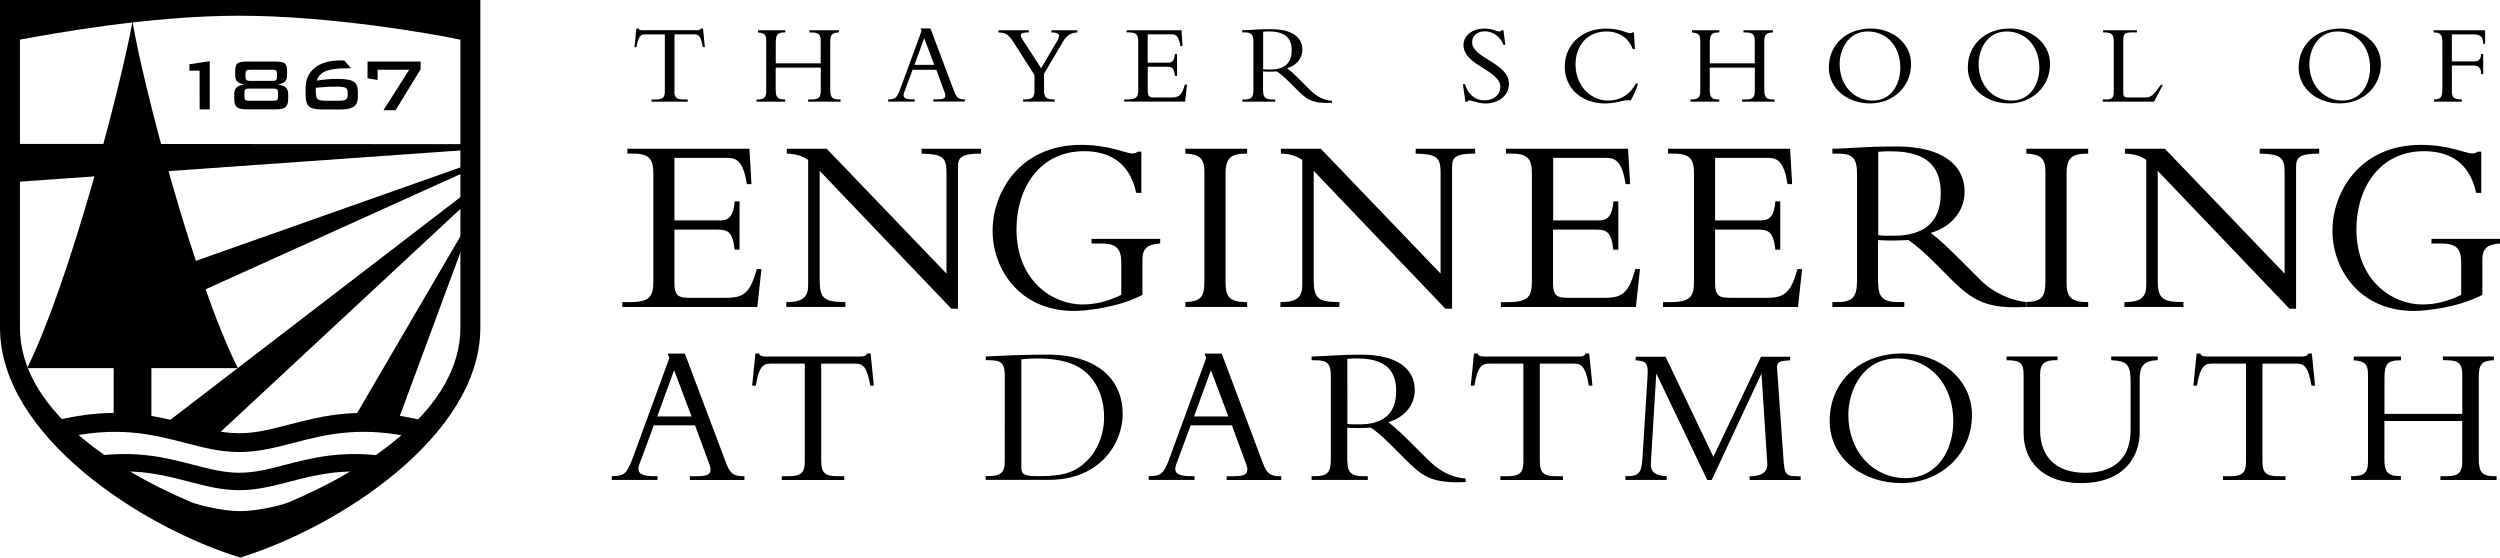 <?xml version="1.0" encoding="utf-8"?>
<!-- Generator: Adobe Illustrator 23.1.1, SVG Export Plug-In . SVG Version: 6.00 Build 0)  -->
<svg version="1.2" baseProfile="tiny" id="Layer_1" xmlns="http://www.w3.org/2000/svg" xmlns:xlink="http://www.w3.org/1999/xlink"
	 x="0px" y="0px" viewBox="0 0 391.07 87.22" xml:space="preserve">
<g>
	<path fill="#000000" d="M105.49,14.25c0,0.97,0.32,1.31,1.42,1.31h0.66v0.34h-5.65v-0.34h0.66c1.09,0,1.42-0.34,1.42-1.31V5.38
		h-3.12c-0.72,0-1.04,0.41-1.31,1.99h-0.32l0.29-2.91h0.34c0.02,0.11,0.09,0.18,0.2,0.21c0.11,0.04,0.23,0.05,0.36,0.05h8.63
		c0.25,0,0.52-0.05,0.56-0.27h0.34l0.29,2.91h-0.32c-0.27-1.58-0.59-1.99-1.31-1.99h-3.12v8.88H105.49z"/>
	<path fill="#000000" d="M121.34,10.57v3.41c0,1.17,0.23,1.58,1.44,1.58h0.05v0.34h-4.5v-0.34h0.11c1.06,0,1.42-0.29,1.42-1.31v-7.9
		c0-0.93-0.31-1.2-1.29-1.27V4.73h4.27v0.34c-1.27,0-1.49,0.34-1.49,1.72v3.12h7.03V6.39c0-0.95-0.31-1.31-1.42-1.31h-0.34V4.73
		h4.61v0.34c-1.08,0.04-1.36,0.36-1.36,1.47V14c0,1.27,0.36,1.56,1.44,1.56h0.18v0.34h-5.08v-0.34h0.56c1.16,0,1.42-0.41,1.42-1.35
		v-3.64C128.39,10.57,121.34,10.57,121.34,10.57z"/>
	<path fill="#000000" d="M142.74,10.94l-1.04,2.82c-0.13,0.34-0.36,0.88-0.36,1.13c0,0.48,0.47,0.66,1.46,0.66h0.28v0.34h-4.14
		v-0.34c1.17-0.02,1.36-0.22,1.94-1.78l3.27-8.92l-0.16-0.4h1.56l3.75,9.96c0.36,0.95,0.74,1.13,1.63,1.13v0.34H146v-0.34h0.47
		c1.02,0,1.4-0.11,1.4-0.61c0-0.29-0.12-0.56-0.2-0.74l-1.2-3.27h-3.73V10.94z M144.57,5.97l-1.52,4.18h3.1L144.57,5.97z"/>
	<path fill="#000000" d="M165.39,6.37c0.57-0.99,0.23-1.29-0.91-1.29V4.73h4.06v0.34c-1.22,0.09-1.74,0.58-2.24,1.42l-2.98,5.04
		v2.69c0,0.95,0.34,1.33,1.43,1.33h0.23v0.34h-4.93v-0.34h0.34c1.11,0,1.43-0.41,1.43-1.29v-2.53l-3.19-4.99
		c-0.88-1.38-1.29-1.63-2.46-1.67V4.73h4.77v0.34c-1.4,0-1.49,0.34-0.95,1.17l2.87,4.43L165.39,6.37z"/>
	<path fill="#000000" d="M184.13,11.86h-0.34c-0.14-1.27-0.49-1.42-1.22-1.42h-3.03v3.82c0,0.83,0.31,0.99,0.97,0.99h2.76
		c1.25,0,1.63-0.48,2.08-2.03h0.33l-0.29,2.67h-9.53v-0.34h0.5c1.43,0,1.69-0.4,1.69-1.47V6.51c0-1-0.23-1.44-1.44-1.44h-0.39V4.73
		h8.61l0.14,2.49h-0.32c-0.23-1.52-0.68-1.85-1.33-1.85h-3.79V9.8h3.21c0.65,0,0.95-0.3,1.04-1.34h0.34L184.13,11.86L184.13,11.86z"
		/>
	<path fill="#000000" d="M197.59,14.21c0,1.08,0.44,1.35,1.46,1.35h0.42v0.34h-5.14v-0.34h0.3c1.06,0,1.44-0.29,1.44-1.49V6.51
		c0-1.11-0.31-1.44-1.35-1.44h-0.4V4.73c0.43,0,1.53-0.07,2.27-0.11c0.75-0.04,1.11-0.05,2.3-0.05c3.35,0,4.84,1.36,4.84,3.19
		c0,1.35-0.91,2.48-2.39,2.91c0.67,0.52,1.21,1.02,2.05,1.87l1.42,1.42c1.06,1.06,2.15,1.72,3.54,1.81v0.32
		c-3.14,0.14-3.95-0.54-5.55-2.14l-1.19-1.18c-0.8-0.79-1.43-1.31-1.87-1.6c-0.45,0.02-0.75,0.04-1.24,0.04
		c-0.4,0-0.64-0.02-0.93-0.04v3.04H197.59z M197.59,10.84c0.44,0.05,0.71,0.04,1.13,0.04c2.02,0,3.34-0.84,3.34-3
		c0-1.67-0.76-2.96-3.56-2.96c-0.35,0-0.58,0-0.91,0.04V10.84z"/>
	<path fill="#000000" d="M229.19,13.17c0.38,1.6,1.63,2.53,3.03,2.53c1.2,0,2.47-0.7,2.47-2.12c0-2.58-5.76-3.37-5.76-6.51
		c0-1.49,1.36-2.6,3.2-2.6c1.51,0,1.81,0.45,2.44,0.45c0.14,0,0.22-0.04,0.32-0.18h0.29l0.3,2.28h-0.3
		c-0.5-1.29-1.65-2.12-2.89-2.12c-1.18,0-2.01,0.68-2.01,1.69c0,2.55,5.76,3.23,5.76,6.53c0,1.76-1.56,3.07-3.66,3.07
		c-0.99,0-2.24-0.48-2.49-0.48c-0.16,0-0.29,0.09-0.36,0.2h-0.31l-0.38-2.73h0.35V13.17z"/>
	<path fill="#000000" d="M255.41,7.68c-0.59-1.67-2.14-2.76-4.09-2.76c-3,0-4.86,2.17-4.86,5.18c0,3.25,2.33,5.63,5.06,5.63
		c1.42,0,3.16-0.48,4.38-2.65h0.34c-0.23,0.81-0.72,1.92-1.15,2.62c-1.15-0.16-1.94,0.48-4.06,0.48c-3.64,0-6.26-2.4-6.26-5.72
		c0-3.48,2.69-5.99,6.44-5.99c2.26,0,3.23,0.72,3.79,0.72c0.2,0,0.29-0.05,0.32-0.11h0.27l0.16,2.6
		C255.75,7.68,255.41,7.68,255.41,7.68z"/>
	<path fill="#000000" d="M267.45,10.57v3.41c0,1.17,0.23,1.58,1.44,1.58h0.05v0.34h-4.5v-0.34h0.11c1.06,0,1.42-0.29,1.42-1.31v-7.9
		c0-0.93-0.3-1.2-1.29-1.27V4.73h4.27v0.34c-1.27,0-1.49,0.34-1.49,1.72v3.12h7.03V6.39c0-0.95-0.3-1.31-1.42-1.31h-0.34V4.73h4.61
		v0.34c-1.08,0.04-1.36,0.36-1.36,1.47V14c0,1.27,0.36,1.56,1.44,1.56h0.18v0.34h-5.08v-0.34h0.56c1.17,0,1.42-0.41,1.42-1.35v-3.64
		C274.5,10.57,267.45,10.57,267.45,10.57z"/>
	<path fill="#000000" d="M292.56,16.18c-3.52,0-6.48-2.26-6.48-5.62c0-3.57,2.75-6.1,6.57-6.1c3.39,0,6.3,2.31,6.3,5.54
		C298.95,13.64,296.05,16.18,292.56,16.18z M292.19,4.92c-3.16,0-4.42,2.94-4.42,5.09c0,3.36,2.28,5.72,5.17,5.72
		c2.93,0,4.32-2.58,4.32-5.13C297.27,7.27,295.15,4.92,292.19,4.92z"/>
	<path fill="#000000" d="M314.3,16.18c-3.52,0-6.48-2.26-6.48-5.62c0-3.57,2.75-6.1,6.57-6.1c3.39,0,6.3,2.31,6.3,5.54
		C320.68,13.64,317.78,16.18,314.3,16.18z M313.92,4.92c-3.16,0-4.41,2.94-4.41,5.09c0,3.36,2.28,5.72,5.17,5.72
		c2.93,0,4.33-2.58,4.33-5.13C319,7.27,316.88,4.92,313.92,4.92z"/>
	<path fill="#000000" d="M336.95,15.9h-8.02v-0.34h0.59c0.82,0,1.13-0.27,1.13-1.18V6.42c0-0.95-0.29-1.35-1.42-1.35h-0.25V4.73h5.3
		v0.34h-0.67c-1.17,0-1.47,0.13-1.47,1.24v8.27c0,0.49,0.2,0.67,0.72,0.67h2.64c1.06,0,1.38-0.41,2.51-1.97h0.32L336.95,15.9z"/>
	<path fill="#000000" d="M366.05,16.18c-3.52,0-6.48-2.26-6.48-5.62c0-3.57,2.74-6.1,6.57-6.1c3.39,0,6.3,2.31,6.3,5.54
		C372.44,13.64,369.53,16.18,366.05,16.18z M365.67,4.92c-3.16,0-4.42,2.94-4.42,5.09c0,3.36,2.28,5.72,5.17,5.72
		c2.92,0,4.33-2.58,4.33-5.13C370.75,7.27,368.63,4.92,365.67,4.92z"/>
	<path fill="#000000" d="M388.44,11.61h-0.31c-0.04-1.04-0.41-1.36-1.27-1.36h-3.32v3.93c0,1,0.22,1.38,1.56,1.38v0.34h-4.36v-0.34
		c1.11-0.07,1.31-0.31,1.31-1.76V6.76c0-1.15-0.09-1.67-1.35-1.69V4.73h8.04v2.12h-0.3c-0.02-1.04-0.38-1.47-1.49-1.47h-3.41V9.6
		h3.55c0.66,0,0.99-0.38,1.04-1.15h0.31L388.44,11.61L388.44,11.61z"/>
	<path fill="#000000" d="M115.68,39.06h-0.76c-0.32-2.82-1.07-3.14-2.7-3.14h-6.72v8.47c0,1.83,0.68,2.19,2.15,2.19h6.13
		c2.78,0,3.62-1.07,4.61-4.49h0.72l-0.64,5.93H97.34v-0.76h1.12c3.18,0,3.74-0.87,3.74-3.26V27.21c0-2.23-0.52-3.18-3.18-3.18h-0.88
		v-0.76h19.09l0.32,5.53h-0.72c-0.52-3.38-1.51-4.1-2.94-4.1h-8.39v9.78h7.12c1.43,0,2.11-0.68,2.31-2.98h0.76L115.68,39.06
		L115.68,39.06z"/>
	<path fill="#000000" d="M148.82,48.29l-20.6-21.56v17.06c0,2.87,0.64,3.46,4.02,3.46v0.76H123v-0.76h0.16
		c2.47,0,3.26-0.84,3.26-2.66V25.02c-0.91-0.64-1.95-0.95-3.34-0.99v-0.76h6.24l18.74,19.53V26.97c0-2.43-0.72-2.86-3.9-2.94v-0.76
		h9.31v0.76c-2.99,0-3.62,0.52-3.62,2.07v22.2L148.82,48.29L148.82,48.29z"/>
	<path fill="#000000" d="M178.7,46.14c-3.94,2.03-8.99,2.5-10.66,2.5c-8.71,0-12.77-6.72-12.77-12.53c0-5.97,4.18-13.45,13.88-13.45
		c4.26,0,7.08,1.35,7.92,1.35c0.36,0,0.68-0.08,0.91-0.28h0.56v6.44h-0.8c-1.07-4.97-4.46-6.52-8.15-6.52
		c-7,0-10.58,5.81-10.58,12.21c0,8.15,5.73,11.77,10.3,11.77c1.83,0,3.86-0.4,6.09-1.51v-5.01c0-2.27-0.8-3.02-3.18-3.02h-1.47
		v-0.72h10.74v0.72c-1.99,0.12-2.78,0.8-2.78,2.5v5.55H178.7z"/>
	<path fill="#000000" d="M195.09,48.01h-9.67v-0.76c2.47-0.12,2.98-0.76,2.98-3.42V26.89c0-2.15-0.76-2.75-2.98-2.86v-0.76h9.67
		v0.76c-2.51,0-3.38,0.56-3.38,3.22v16.87c0,2.35,0.64,3.14,3.38,3.14V48.01z"/>
	<path fill="#000000" d="M226.1,48.29l-20.6-21.56v17.06c0,2.87,0.64,3.46,4.02,3.46v0.76h-9.23v-0.76h0.16
		c2.47,0,3.26-0.84,3.26-2.66V25.02c-0.92-0.64-1.95-0.95-3.34-0.99v-0.76h6.24l18.74,19.53V26.97c0-2.43-0.72-2.86-3.9-2.94v-0.76
		h9.31v0.76c-2.98,0-3.62,0.52-3.62,2.07v22.2L226.1,48.29L226.1,48.29z"/>
	<path fill="#000000" d="M253.13,39.06h-0.76c-0.32-2.82-1.07-3.14-2.71-3.14h-6.72v8.47c0,1.83,0.68,2.19,2.15,2.19h6.12
		c2.79,0,3.62-1.07,4.61-4.49h0.72l-0.64,5.93h-21.12v-0.76h1.11c3.18,0,3.74-0.87,3.74-3.26V27.21c0-2.23-0.52-3.18-3.18-3.18
		h-0.87v-0.76h19.09L255,28.8h-0.71c-0.52-3.38-1.51-4.1-2.94-4.1h-8.39v9.78h7.12c1.43,0,2.11-0.68,2.31-2.98h0.76v7.56H253.13z"/>
	<path fill="#000000" d="M278.48,39.06h-0.76c-0.32-2.82-1.07-3.14-2.71-3.14h-6.72v8.47c0,1.83,0.68,2.19,2.15,2.19h6.13
		c2.78,0,3.62-1.07,4.61-4.49h0.72l-0.64,5.93h-21.12v-0.76h1.11c3.18,0,3.74-0.87,3.74-3.26V27.21c0-2.23-0.52-3.18-3.18-3.18
		h-0.88v-0.76h19.09l0.32,5.53h-0.72c-0.52-3.38-1.51-4.1-2.94-4.1h-8.39v9.78h7.12c1.43,0,2.11-0.68,2.31-2.98h0.76L278.48,39.06
		L278.48,39.06z"/>
	<path fill="#000000" d="M293.8,44.27c0,2.39,0.95,2.98,3.18,2.98h0.91v0.76h-11.26v-0.76h0.68c2.35,0,3.18-0.64,3.18-3.3V27.21
		c0-2.47-0.68-3.18-2.98-3.18h-0.87v-0.76c0.95,0,3.38-0.16,5.01-0.24s2.42-0.12,5.01-0.12c7.36,0,10.66,3.02,10.66,7.08
		c0,2.98-2.03,5.49-5.29,6.44c1.47,1.15,2.66,2.27,4.53,4.14l3.14,3.14c2.35,2.35,5.27,3.34,7.27,3.54v0.76
		c-5.9,0.32-8.19-0.76-11.73-4.3l-2.62-2.62c-1.75-1.75-3.14-2.9-4.1-3.54c-1,0.04-1.63,0.08-2.71,0.08c-0.88,0-1.39-0.04-2.03-0.08
		v6.72H293.8z M293.8,36.79c0.95,0.12,1.55,0.08,2.47,0.08c4.42,0,7.32-1.87,7.32-6.64c0-3.7-1.67-6.56-7.79-6.56
		c-0.76,0-1.27,0-1.99,0.08v13.04H293.8z"/>
	<path fill="#000000" d="M326.65,48.01h-9.67v-0.76c2.47-0.12,2.98-0.76,2.98-3.42V26.89c0-2.15-0.76-2.75-2.98-2.86v-0.76h9.67
		v0.76c-2.51,0-3.38,0.56-3.38,3.22v16.87c0,2.35,0.64,3.14,3.38,3.14V48.01z"/>
	<path fill="#000000" d="M358.13,48.29l-20.6-21.56v17.06c0,2.87,0.64,3.46,4.02,3.46v0.76h-9.23v-0.76h0.16
		c2.47,0,3.26-0.84,3.26-2.66V25.02c-0.92-0.64-1.95-0.95-3.34-0.99v-0.76h6.25l18.73,19.53V26.97c0-2.43-0.71-2.86-3.9-2.94v-0.76
		h9.31v0.76c-2.98,0-3.62,0.52-3.62,2.07v22.2L358.13,48.29L358.13,48.29z"/>
	<path fill="#000000" d="M388.29,46.14c-3.94,2.03-8.99,2.5-10.66,2.5c-8.71,0-12.77-6.72-12.77-12.53
		c0-5.97,4.18-13.45,13.88-13.45c4.26,0,7.08,1.35,7.92,1.35c0.36,0,0.67-0.08,0.92-0.28h0.56v6.44h-0.8
		c-1.07-4.97-4.45-6.52-8.15-6.52c-7,0-10.58,5.81-10.58,12.21c0,8.15,5.73,11.77,10.3,11.77c1.83,0,3.86-0.4,6.09-1.51v-5.01
		c0-2.27-0.8-3.02-3.18-3.02h-1.47v-0.72h10.74v0.72c-1.99,0.12-2.78,0.8-2.78,2.5v5.55H388.29z"/>
	<path fill="#000000" d="M102.28,66.51l-1.8,4.88c-0.22,0.59-0.62,1.52-0.62,1.95c0,0.84,0.81,1.15,2.51,1.15h0.49v0.59H95.7v-0.59
		c2.02-0.03,2.36-0.37,3.36-3.07l5.65-15.43l-0.28-0.68h2.7l6.49,17.23c0.62,1.65,1.27,1.96,2.83,1.96v0.59h-8.54V74.5h0.81
		c1.77,0,2.42-0.19,2.42-1.05c0-0.5-0.22-0.96-0.34-1.27l-2.08-5.65h-6.44V66.51z M105.45,57.91l-2.64,7.24h5.37L105.45,57.91z"/>
	<path fill="#000000" d="M128.47,72.22c0,1.68,0.56,2.27,2.45,2.27h1.15v0.59h-9.78v-0.59h1.15c1.89,0,2.45-0.59,2.45-2.27V56.88
		h-5.4c-1.24,0-1.8,0.71-2.27,3.45h-0.56l0.5-5.03h0.59c0.03,0.19,0.15,0.31,0.34,0.37c0.19,0.06,0.41,0.1,0.62,0.1h14.93
		c0.44,0,0.9-0.1,0.96-0.47h0.59l0.5,5.03h-0.56c-0.47-2.73-1.02-3.45-2.27-3.45h-5.4v15.34H128.47z"/>
	<path fill="#000000" d="M157.18,58.87c0-2.02-0.53-2.52-2.36-2.52h-0.62v-0.59c1.15-0.06,2.67-0.13,4.38-0.19
		c1.71-0.06,3.6-0.1,5.21-0.1c8.2,0,11.83,4.16,11.83,9.28c0,4.69-3.63,10.31-11.49,10.31h-9.94v-0.59h0.53
		c1.68,0,2.45-0.46,2.45-2.27L157.18,58.87L157.18,58.87z M159.76,72.78c0,1.27,0.09,1.71,2.55,1.71c4.16,0,5.9-0.59,7.82-2.51
		c1.15-1.12,2.58-3.51,2.58-6.71c0-2.3-0.65-4.84-2.48-6.68c-1.43-1.43-3.63-2.51-7.98-2.51c-1.27,0-2.11,0.09-2.48,0.12v16.58
		H159.76z"/>
	<path fill="#000000" d="M186.26,66.51l-1.8,4.88c-0.22,0.59-0.62,1.52-0.62,1.95c0,0.84,0.81,1.15,2.52,1.15h0.5v0.59h-7.17v-0.59
		c2.02-0.03,2.36-0.37,3.35-3.07l5.65-15.43l-0.28-0.68h2.7l6.48,17.23c0.62,1.65,1.27,1.96,2.83,1.96v0.59h-8.53V74.5h0.81
		c1.77,0,2.42-0.19,2.42-1.05c0-0.5-0.22-0.96-0.34-1.27l-2.08-5.65h-6.44V66.51z M189.42,57.91l-2.64,7.24h5.37L189.42,57.91z"/>
	<path fill="#000000" d="M210.77,72.16c0,1.86,0.75,2.33,2.48,2.33h0.71v0.59h-8.79v-0.59h0.53c1.83,0,2.48-0.5,2.48-2.58V58.84
		c0-1.93-0.53-2.48-2.33-2.48h-0.68v-0.59c0.74,0,2.64-0.13,3.91-0.19c1.27-0.06,1.89-0.1,3.91-0.1c5.75,0,8.32,2.36,8.32,5.53
		c0,2.33-1.58,4.28-4.13,5.03c1.15,0.9,2.08,1.77,3.54,3.23l2.45,2.45c1.83,1.83,3.73,2.98,6.11,3.13v0.56
		c-5.43,0.25-6.83-0.93-9.59-3.7l-2.05-2.05c-1.36-1.37-2.45-2.27-3.2-2.76c-0.77,0.03-1.27,0.06-2.11,0.06
		c-0.68,0-1.09-0.03-1.58-0.06v5.26H210.77z M210.77,66.32c0.75,0.09,1.21,0.06,1.92,0.06c3.45,0,5.71-1.46,5.71-5.19
		c0-2.89-1.3-5.12-6.09-5.12c-0.59,0-0.99,0-1.55,0.06L210.77,66.32L210.77,66.32z"/>
	<path fill="#000000" d="M240.88,72.22c0,1.68,0.56,2.27,2.45,2.27h1.15v0.59h-9.78v-0.59h1.15c1.9,0,2.45-0.59,2.45-2.27V56.88
		h-5.4c-1.24,0-1.8,0.71-2.27,3.45h-0.56l0.5-5.03h0.59c0.03,0.19,0.15,0.31,0.34,0.37c0.19,0.06,0.4,0.1,0.62,0.1h14.93
		c0.43,0,0.9-0.1,0.96-0.47h0.59l0.5,5.03h-0.56c-0.47-2.73-1.03-3.45-2.27-3.45h-5.4v15.34H240.88z"/>
	<path fill="#000000" d="M267.06,75.08l-7.92-16.55h-0.06l-0.84,13.97c-0.09,1.58,1.09,1.93,2.48,1.99v0.59h-6.46v-0.59
		c2.27,0,2.55-0.5,2.7-3.32l0.75-12.08c0.12-2.05,0.06-2.61-1.86-2.73V55.8h4.69l7.48,15.65l7.45-15.65h4.56v0.56
		c-1.52,0.12-2.11,0.15-2.05,1.21l0.99,14.07c0.19,2.86,0.43,2.86,2.7,2.86v0.59h-7.98V74.5c1.46,0,2.89-0.4,2.76-2.05l-0.9-13.91
		h-0.06l-7.73,16.55L267.06,75.08L267.06,75.08z"/>
	<path fill="#000000" d="M297.42,75.57c-6.09,0-11.21-3.91-11.21-9.72c0-6.18,4.75-10.56,11.36-10.56c5.87,0,10.9,4.01,10.9,9.6
		C308.48,71.16,303.45,75.57,297.42,75.57z M296.77,56.07c-5.46,0-7.64,5.09-7.64,8.82c0,5.8,3.94,9.9,8.94,9.9
		c5.06,0,7.48-4.47,7.48-8.88C305.56,60.14,301.9,56.07,296.77,56.07z"/>
	<path fill="#000000" d="M337.53,55.76v0.59c-2.08,0.03-2.82,0.87-2.82,2.86v8.38c0,3.85-2.45,7.98-9.19,7.98
		c-5.93,0-8.97-3.38-8.97-7.82v-9.07c0-1.99-0.56-2.3-2.67-2.33v-0.59h7.98v0.59h-0.28c-1.71,0-2.45,0.46-2.45,2.27v8.63
		c0,4.19,2.45,6.71,7.08,6.71c3.51,0,7.08-1.46,7.08-6.74v-7.24c0-2.98-0.47-3.51-3.04-3.63v-0.59
		C330.25,55.76,337.53,55.76,337.53,55.76z"/>
	<path fill="#000000" d="M353.91,72.22c0,1.68,0.56,2.27,2.46,2.27h1.15v0.59h-9.78v-0.59h1.15c1.89,0,2.45-0.59,2.45-2.27V56.88
		h-5.4c-1.24,0-1.8,0.71-2.27,3.45h-0.56l0.5-5.03h0.59c0.03,0.19,0.15,0.31,0.34,0.37c0.19,0.06,0.4,0.1,0.62,0.1h14.93
		c0.43,0,0.9-0.1,0.96-0.47h0.59l0.5,5.03h-0.56c-0.47-2.73-1.02-3.45-2.27-3.45h-5.4V72.22z"/>
	<path fill="#000000" d="M372.99,65.85v5.9c0,2.02,0.41,2.73,2.49,2.73h0.09v0.59h-7.79v-0.59h0.19c1.83,0,2.45-0.5,2.45-2.27V58.56
		c0-1.61-0.53-2.08-2.23-2.2v-0.59h7.39v0.59c-2.21,0-2.58,0.59-2.58,2.98v5.4h12.17v-6.12c0-1.65-0.53-2.27-2.45-2.27h-0.59v-0.59
		h7.98v0.59c-1.86,0.06-2.36,0.62-2.36,2.55v12.89c0,2.2,0.62,2.7,2.48,2.7h0.31v0.59h-8.79v-0.59h0.96c2.02,0,2.45-0.71,2.45-2.33
		v-6.3L372.99,65.85L372.99,65.85z"/>
	<polygon fill="#000000" points="73.87,25.53 9.48,48.28 6.06,57.05 73.87,26.4 	"/>
	<polygon fill="#000000" points="73.87,29.42 25.38,66.64 33.22,68.75 73.87,30.96 	"/>
	<polygon fill="#000000" points="73.87,33.8 54.98,66.12 61.82,67.02 73.87,34.49 	"/>
	<polygon fill="#000000" points="73.87,22.55 1.87,22.51 1.9,28.5 73.87,23.4 	"/>
	<g>
		<path fill="#000000" d="M66.47,65.85c-9.73-2.43-15.86-0.84-21.26,0.57c-2.78,0.72-5.18,1.35-7.77,1.35s-4.99-0.62-7.77-1.35
			c-5.37-1.4-11.46-2.98-21.09-0.61l0.7,2.86c8.91-2.19,14.61-0.71,19.64,0.6c2.85,0.74,5.54,1.44,8.51,1.44s5.66-0.7,8.51-1.44
			c5.07-1.32,10.81-2.81,19.81-0.56L66.47,65.85z"/>
	</g>
	<g>
		<path fill="#000000" d="M59.88,71.33c-6.57-0.88-11.18,0.32-15.26,1.38c-2.57,0.67-4.78,1.24-7.18,1.24
			c-2.39,0-4.61-0.57-7.18-1.24c-4.21-1.1-8.99-2.34-15.9-1.29l0.41,2.7c6.36-0.97,10.65,0.15,14.8,1.23
			c2.63,0.68,5.12,1.33,7.86,1.33s5.23-0.65,7.86-1.33c4.02-1.04,8.17-2.12,14.21-1.31L59.88,71.33z"/>
	</g>
	<path fill="#000000" d="M17.78,66.31v-8.72H4.25c6.94-14.21,14.72-44.56,16.48-54.21c1.61,9.75,9.6,40.45,16.48,54.21H23.68v8.72
		H17.78z"/>
	<g>
		<path fill="#000000" d="M31.22,11.05h-1.59v-1l3.18-0.48v7.54h-1.58L31.22,11.05L31.22,11.05z"/>
		<path fill="#000000" d="M44.56,9.93c0.23,0.22,0.35,0.59,0.35,1.16v0.68c0,0.43-0.1,0.75-0.32,0.97s-0.58,0.38-1.12,0.48
			c0.55,0.06,0.96,0.22,1.22,0.45c0.26,0.25,0.39,0.59,0.39,1.04v0.78c0,0.61-0.13,1.03-0.41,1.26c-0.26,0.23-0.74,0.35-1.42,0.35
			h-4.79c-0.68,0-1.14-0.12-1.41-0.35c-0.28-0.22-0.41-0.65-0.41-1.26v-0.78c0-0.45,0.13-0.8,0.39-1.04
			c0.26-0.23,0.67-0.39,1.2-0.45c-0.52-0.1-0.9-0.26-1.12-0.48c-0.22-0.22-0.32-0.55-0.32-0.97v-0.68c0-0.57,0.12-0.94,0.35-1.16
			c0.23-0.2,0.7-0.3,1.36-0.3h4.67C43.86,9.63,44.33,9.73,44.56,9.93z M38.95,13.86c-0.29,0-0.48,0.04-0.57,0.13
			c-0.1,0.09-0.14,0.28-0.14,0.55v0.55c0,0.28,0.04,0.45,0.13,0.54c0.1,0.09,0.29,0.13,0.58,0.13h3.83c0.29,0,0.48-0.04,0.57-0.13
			c0.1-0.09,0.14-0.26,0.14-0.54v-0.55c0-0.28-0.04-0.46-0.14-0.55c-0.09-0.09-0.28-0.13-0.57-0.13H38.95z M39.12,10.91
			c-0.29,0-0.48,0.04-0.58,0.13c-0.1,0.1-0.14,0.28-0.14,0.55v0.38c0,0.28,0.04,0.45,0.14,0.54c0.1,0.1,0.29,0.14,0.58,0.14h3.5
			c0.28,0,0.46-0.04,0.57-0.13c0.1-0.1,0.14-0.28,0.14-0.55v-0.38c0-0.28-0.04-0.46-0.14-0.55s-0.29-0.13-0.57-0.13H39.12z"/>
		<path fill="#000000" d="M51.2,12.41c0.55-0.06,1.09-0.07,1.62-0.07c1.2,0,2.03,0.14,2.48,0.42s0.68,0.78,0.68,1.51v1.02
			c0,0.62-0.22,1.09-0.62,1.38c-0.42,0.3-1.06,0.45-1.94,0.45h-3.16c-0.94,0-1.59-0.16-1.94-0.49s-0.52-0.94-0.52-1.81v-0.99
			c0-1.39,0.48-2.47,1.45-3.23c0.96-0.77,2.32-1.15,4.08-1.15c0.07,0,0.14,0,0.22,0c0.07,0.02,0.19,0.02,0.32,0.03l1.03,1.2h-0.48
			c-1.59,0-2.74,0.15-3.45,0.44s-1.19,0.78-1.44,1.49C50.09,12.52,50.65,12.46,51.2,12.41z M49.4,13.92
			c-0.01,0.06-0.01,0.14-0.01,0.25c0,0.72,0.1,1.17,0.29,1.33c0.19,0.17,0.61,0.26,1.26,0.26h2.09c0.52,0,0.87-0.06,1.07-0.19
			c0.19-0.13,0.29-0.36,0.29-0.71v-0.41c0-0.35-0.12-0.59-0.33-0.71c-0.22-0.13-0.65-0.19-1.32-0.19c-0.54,0-1.07,0.01-1.63,0.04
			s-1.12,0.07-1.7,0.13C49.4,13.79,49.4,13.86,49.4,13.92z"/>
		<path fill="#000000" d="M64.01,10.91h-4.94v1.61l-1.58-0.28V9.63h8.31v1.2l-3.92,6.41h-1.9L64.01,10.91z"/>
	</g>
	<path fill="#000000" d="M0,0v51.25c0,16.92,22.16,31.22,37.57,35.97c15.41-4.75,37.57-19.05,37.57-35.97V0H0z M72.02,51.25
		c0,12.47-14.08,21.93-26.92,27.35c-1.65,0.63-5.28,1.36-7.57,1.36c-2.41,0-6.3-0.86-7.66-1.43h-0.01
		C17.08,73.1,3.12,63.67,3.12,51.25c0,0,0-42.51,0-45.05C7.69,5.36,23.23,2.46,37.4,2.46c14.19,0,30.1,2.79,34.62,3.75
		C72.02,8.75,72.02,51.25,72.02,51.25z"/>
</g>
</svg>
